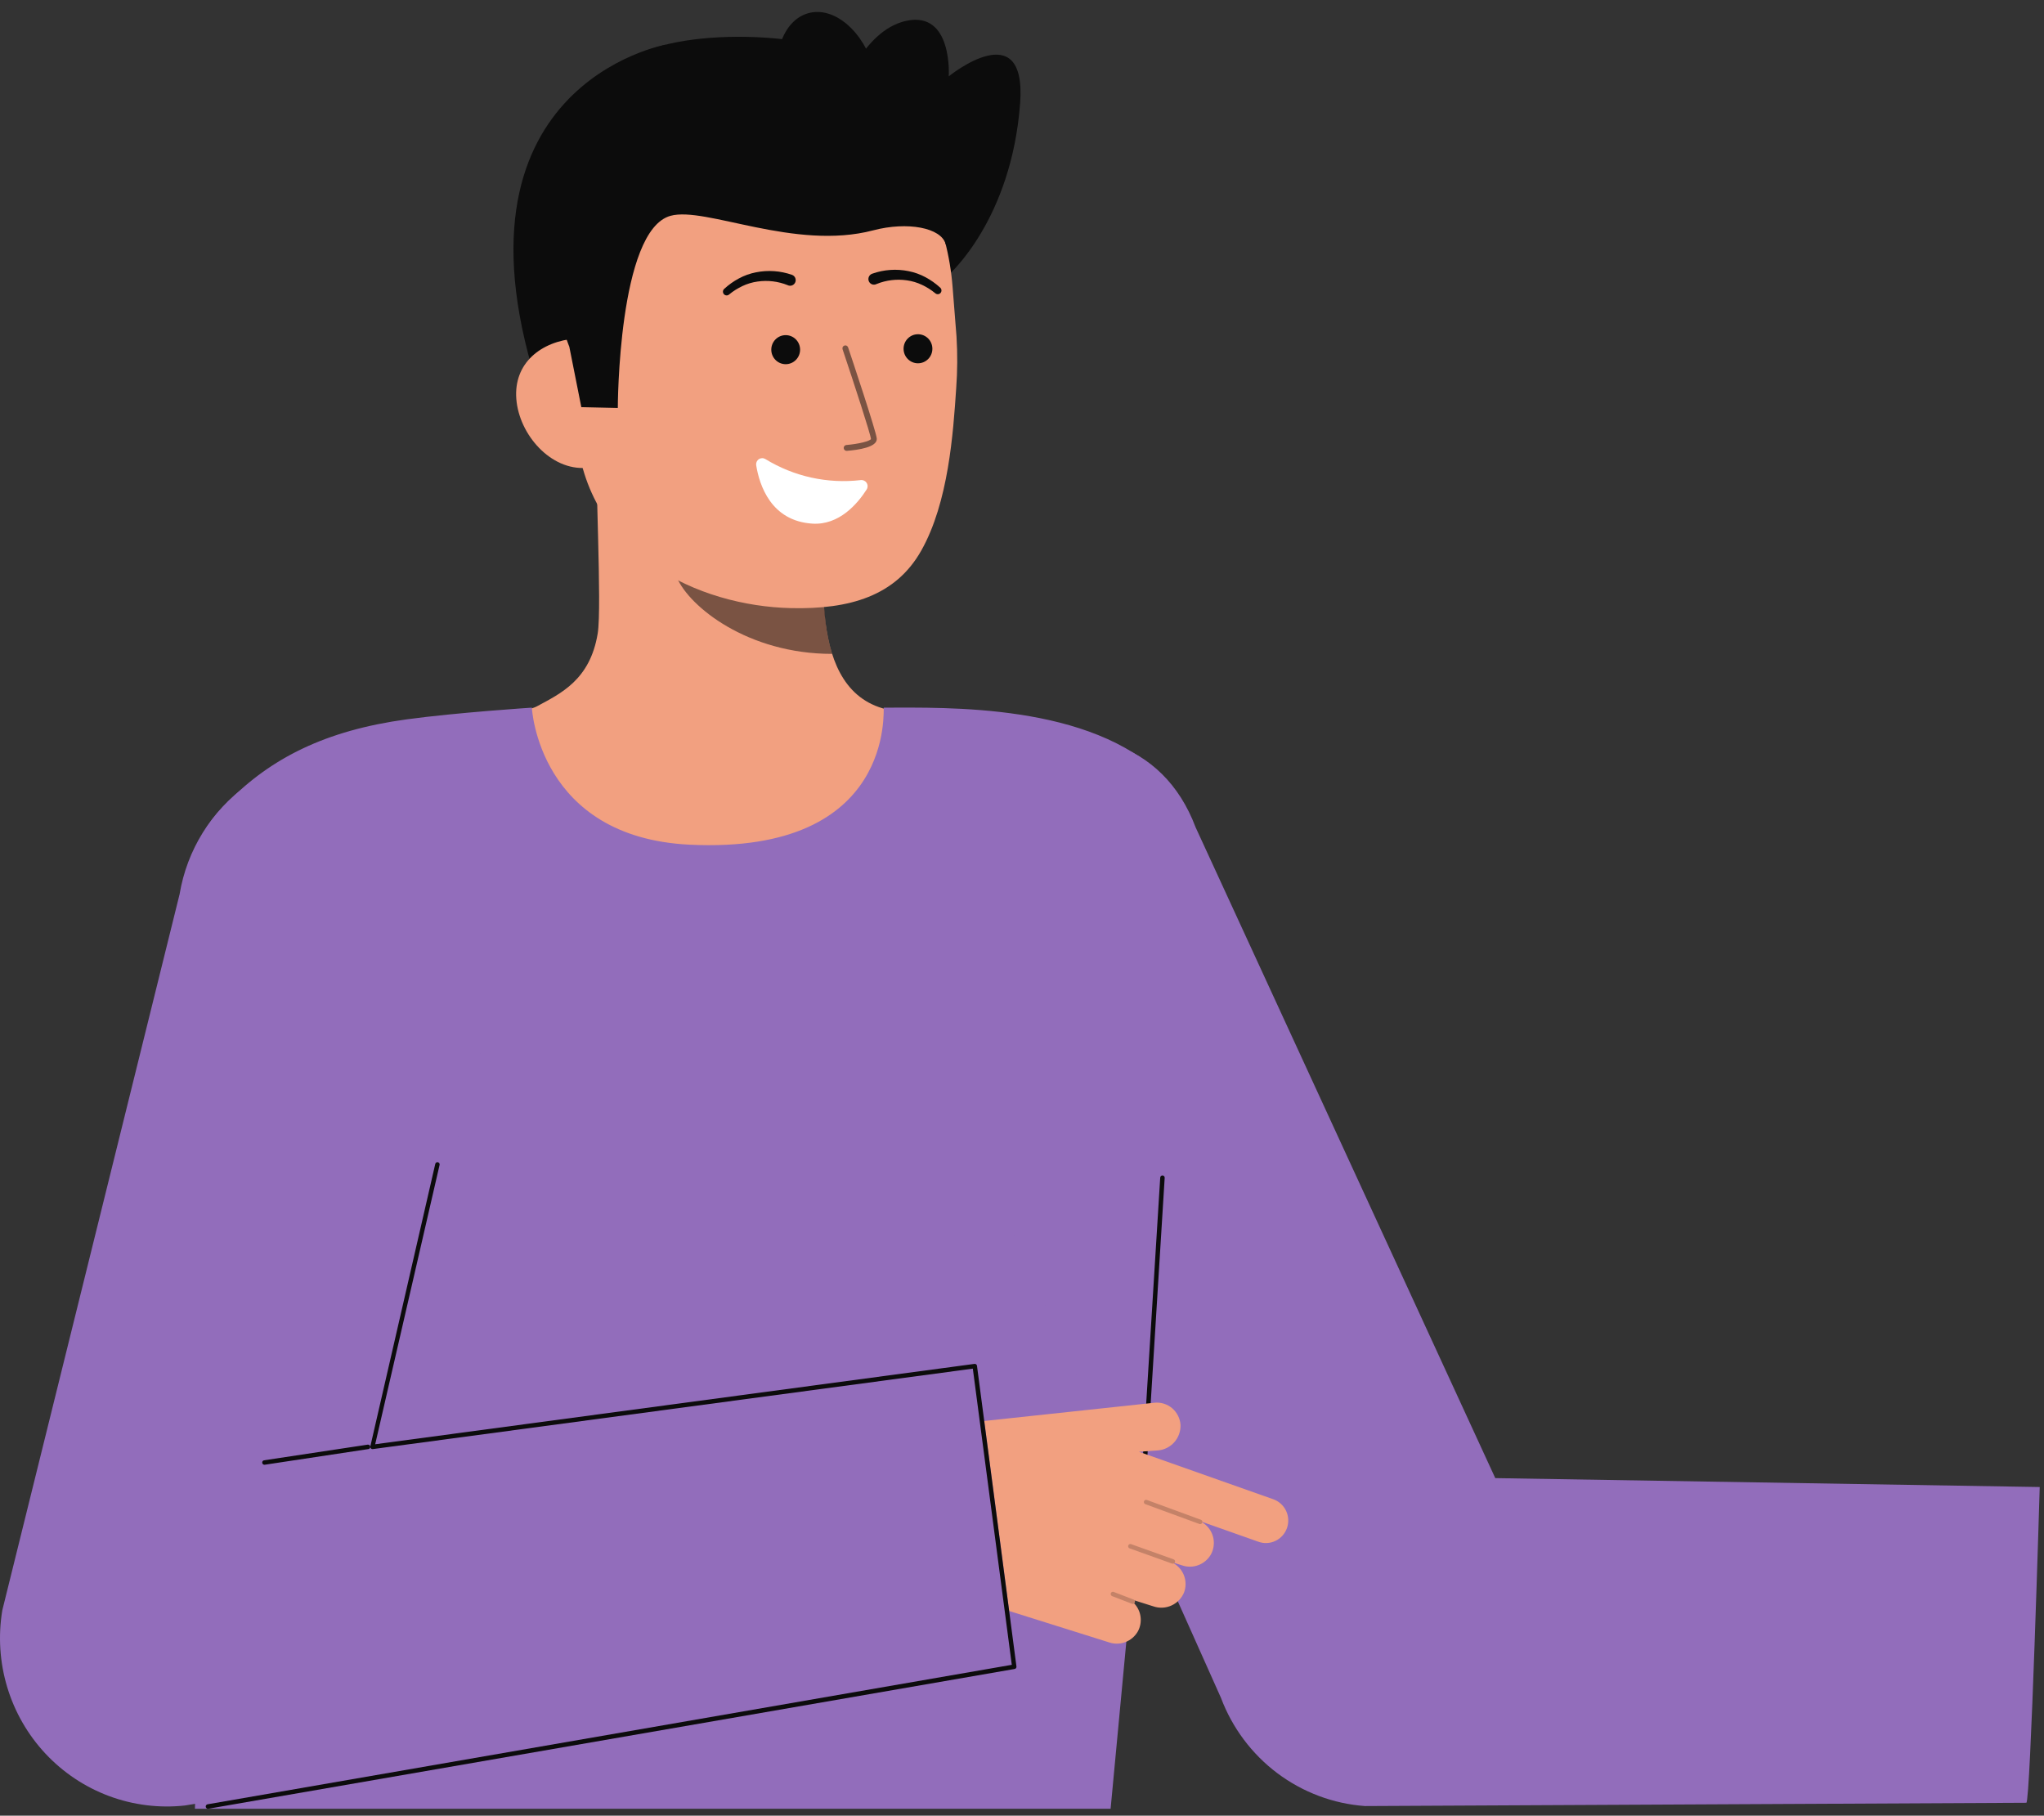 <svg width="170" height="151" viewBox="0 0 170 151" fill="none" xmlns="http://www.w3.org/2000/svg">
<rect x="0" y="0" width="170" height="151" fill="#333333" stroke="none"/>
<path d="M78.907 22.85C78.907 22.85 84.122 18.297 84.844 8.584C85.403 1.063 78.907 6.35 78.907 6.35C78.907 6.35 79.257 0.93 75.412 1.725C71.568 2.52 69.767 8.311 69.767 8.311" fill="#0C0C0C"/>
<path d="M55.389 3.71C55.389 3.71 36.267 7.093 44.978 32.938H50.165" fill="#0C0C0C"/>
<path d="M76.925 59.807C76.84 59.796 75.899 75.553 57.744 74.179C45.176 73.229 40.694 59.785 40.406 59.785C41.761 59.494 44.043 59.072 44.645 58.748C46.624 57.676 49.073 56.56 49.711 52.685C50.078 50.452 49.455 39.026 49.647 36.766L68.939 41.108C68.669 45.88 66.783 56.944 73.395 58.903C74.496 59.227 75.681 59.524 76.925 59.807Z" fill="#F2A080"/>
<path opacity="0.52" d="M69.21 54.381C68.907 53.399 68.713 52.387 68.629 51.362C68.417 49.024 68.459 46.669 68.755 44.34C64.834 43.806 61.14 42.175 58.093 39.63C57.735 40.964 55.764 46.792 56.31 48.06C57.341 50.457 62.186 54.381 69.21 54.381Z" fill="#0C0C0C"/>
<path d="M65.785 50.574C58.145 50.4 48.735 46.177 47.913 35.792L47.173 26.422C46.351 16.037 51.096 7.183 60.792 6.403C70.49 5.623 78.404 13.457 79.225 23.843L79.553 27.991C79.641 29.418 79.633 30.848 79.528 32.273C79.278 36.043 78.884 41.773 76.625 45.783C74.492 49.571 70.666 50.685 65.785 50.574Z" fill="#F2A080"/>
<path d="M76.348 30.213C77.01 30.213 77.546 29.672 77.546 29.005C77.546 28.337 77.01 27.797 76.348 27.797C75.686 27.797 75.15 28.337 75.15 29.005C75.15 29.672 75.686 30.213 76.348 30.213Z" fill="#0C0C0C"/>
<path d="M65.346 30.288C66.008 30.288 66.544 29.747 66.544 29.08C66.544 28.413 66.008 27.872 65.346 27.872C64.684 27.872 64.148 28.413 64.148 29.08C64.148 29.747 64.684 30.288 65.346 30.288Z" fill="#0C0C0C"/>
<path d="M48.766 38.907C45.819 39.145 43.176 36.158 42.943 33.186C42.709 30.215 44.967 28.384 47.914 28.148L49.59 30.017L51.3 38.705L48.766 38.907Z" fill="#F2A080"/>
<path d="M51.383 33.93C51.383 33.93 51.402 19.156 55.764 17.949C58.67 17.145 66.094 20.875 72.626 19.156C75.484 18.404 78.28 18.94 78.651 20.3C78.799 20.839 80.08 12.874 75.151 7.226C71.227 2.729 59.327 2.187 54.057 4.106C39.464 9.415 47.35 28.836 47.35 28.836L48.349 33.861L51.383 33.93Z" fill="#0C0C0C"/>
<g opacity="0.52">
<path d="M70.423 37.494H70.442C71.392 37.419 72.977 37.19 72.922 36.473C72.876 35.879 70.775 29.597 70.534 28.883C70.512 28.823 70.467 28.775 70.411 28.748C70.354 28.721 70.289 28.717 70.229 28.738C70.17 28.758 70.12 28.801 70.091 28.857C70.062 28.913 70.056 28.979 70.074 29.039C71.007 31.822 72.406 36.107 72.438 36.511C72.357 36.687 71.387 36.929 70.402 37.006C70.338 37.01 70.278 37.038 70.235 37.085C70.192 37.133 70.169 37.195 70.171 37.26C70.174 37.324 70.201 37.385 70.248 37.429C70.294 37.473 70.356 37.497 70.42 37.495L70.423 37.494Z" fill="#0C0C0C"/>
</g>
<path d="M72.548 22.76C73.516 22.418 74.558 22.345 75.564 22.549C76.059 22.646 76.536 22.818 76.981 23.058C77.42 23.294 77.829 23.584 78.197 23.922C78.257 23.975 78.294 24.05 78.301 24.13C78.308 24.21 78.284 24.29 78.234 24.353C78.183 24.415 78.111 24.456 78.031 24.465C77.952 24.475 77.872 24.453 77.808 24.405L77.789 24.39C77.448 24.109 77.073 23.872 76.674 23.686C76.28 23.5 75.861 23.375 75.431 23.315C74.58 23.19 73.712 23.294 72.914 23.617L72.883 23.629C72.827 23.656 72.766 23.671 72.704 23.673C72.642 23.676 72.579 23.665 72.521 23.643C72.463 23.62 72.41 23.587 72.365 23.543C72.32 23.499 72.285 23.447 72.261 23.389C72.236 23.331 72.224 23.269 72.224 23.206C72.224 23.144 72.237 23.082 72.261 23.024C72.286 22.966 72.321 22.914 72.366 22.87C72.411 22.827 72.464 22.793 72.523 22.771L72.548 22.76Z" fill="#0C0C0C"/>
<path d="M65.515 23.717C64.717 23.395 63.849 23.291 62.998 23.416C62.567 23.476 62.148 23.601 61.755 23.787C61.355 23.974 60.981 24.21 60.64 24.491L60.621 24.506C60.557 24.554 60.478 24.576 60.399 24.566C60.319 24.556 60.247 24.516 60.197 24.454C60.147 24.391 60.122 24.312 60.129 24.232C60.135 24.152 60.172 24.077 60.232 24.024C60.6 23.686 61.008 23.395 61.448 23.16C61.892 22.919 62.37 22.747 62.865 22.65C63.871 22.446 64.913 22.519 65.881 22.861C65.994 22.905 66.085 22.992 66.136 23.103C66.186 23.214 66.192 23.34 66.151 23.455C66.11 23.57 66.026 23.664 65.917 23.717C65.808 23.77 65.683 23.779 65.568 23.74L65.545 23.731L65.515 23.717Z" fill="#0C0C0C"/>
<path d="M71.586 39.927C68.823 40.249 66.032 39.633 63.655 38.177C63.572 38.127 63.477 38.101 63.381 38.103C63.285 38.106 63.191 38.136 63.111 38.19C63.031 38.244 62.968 38.32 62.929 38.408C62.891 38.497 62.878 38.595 62.892 38.691C63.157 40.334 64.114 43.33 67.567 43.548C69.798 43.688 71.322 41.892 72.077 40.712C72.13 40.63 72.158 40.534 72.159 40.437C72.159 40.339 72.132 40.244 72.08 40.161C72.029 40.079 71.955 40.013 71.867 39.971C71.78 39.93 71.682 39.914 71.586 39.927Z" fill="white"/>
<path d="M70.426 12.669C72.579 12.061 73.605 8.979 72.719 5.784C71.832 2.59 69.368 0.492 67.215 1.1C65.063 1.707 64.036 4.789 64.923 7.984C65.81 11.179 68.274 13.276 70.426 12.669Z" fill="#0C0C0C"/>
<path d="M57.384 70.25C44.765 69.65 44.234 58.851 44.234 58.851C44.234 58.851 37.981 59.258 33.825 59.825C27.02 60.753 22.531 63.08 18.959 66.682C15.636 70.032 13.612 73.658 15.754 96.803C17.304 113.562 16.212 150.425 16.212 150.425H92.37C92.37 150.425 96.937 102.108 97.573 94.564C98.788 80.162 99.775 67.616 96.809 64.626C90.712 58.479 78.746 58.851 73.505 58.851C73.42 58.851 74.569 71.066 57.384 70.25Z" fill="#926DBB"/>
<path d="M168.53 149.928L113.527 150.201C110.888 150.009 108.358 149.06 106.236 147.467C104.114 145.873 102.488 143.702 101.55 141.207L74.421 80.525C73.115 77.055 73.23 73.203 74.74 69.818C76.25 66.433 79.032 63.792 82.474 62.475C89.642 59.732 96.718 61.576 99.438 68.802L124.362 122.928L169.644 123.669C169.644 123.669 168.87 149.952 168.53 149.928Z" fill="#926DBB"/>
<path d="M96.496 97.931C96.499 97.881 96.522 97.835 96.559 97.802C96.596 97.769 96.644 97.753 96.693 97.756C96.742 97.759 96.788 97.782 96.82 97.819C96.853 97.856 96.87 97.905 96.867 97.954L95.318 122.895C95.315 122.94 95.297 122.982 95.265 123.014C95.234 123.046 95.192 123.065 95.148 123.069C95.139 123.07 95.13 123.07 95.122 123.069C95.097 123.067 95.074 123.061 95.052 123.05C95.03 123.04 95.01 123.025 94.994 123.006C94.978 122.988 94.966 122.966 94.958 122.943C94.95 122.92 94.947 122.895 94.948 122.871" fill="#0C0C0C"/>
<path d="M105.875 124.677L94.721 120.735L96.322 120.623C96.838 120.576 97.318 120.334 97.664 119.945C98.01 119.556 98.196 119.049 98.186 118.526C98.171 118.257 98.102 117.993 97.983 117.751C97.864 117.51 97.697 117.295 97.493 117.12C97.289 116.946 97.051 116.815 96.795 116.736C96.539 116.657 96.27 116.631 96.004 116.66L76.27 118.775L76.783 125.169C76.942 127.155 77.686 129.048 78.919 130.605C80.152 132.161 81.819 133.311 83.704 133.907L92.25 136.591C92.692 136.739 93.17 136.729 93.605 136.563C94.04 136.396 94.404 136.083 94.636 135.676C94.838 135.305 94.917 134.878 94.861 134.458C94.806 134.039 94.618 133.648 94.327 133.343C94.353 133.324 94.373 133.298 94.386 133.268C94.396 133.24 94.399 133.21 94.395 133.181C94.392 133.152 94.381 133.123 94.364 133.099L95.939 133.597C96.43 133.763 96.966 133.736 97.438 133.519C97.909 133.303 98.282 132.914 98.48 132.431C98.642 131.993 98.646 131.512 98.49 131.071C98.335 130.631 98.031 130.26 97.632 130.024C97.65 130.014 97.666 130 97.68 129.984L98.327 130.189C98.769 130.337 99.247 130.327 99.682 130.16C100.117 129.993 100.481 129.68 100.713 129.274C100.958 128.823 101.021 128.294 100.888 127.798C100.754 127.302 100.435 126.877 99.998 126.613C100.002 126.6 100.004 126.586 100.004 126.573L104.649 128.215C104.88 128.3 105.126 128.338 105.372 128.326C105.617 128.315 105.858 128.254 106.081 128.148C106.303 128.042 106.502 127.892 106.667 127.708C106.832 127.524 106.958 127.308 107.04 127.074C107.121 126.84 107.155 126.592 107.141 126.345C107.127 126.097 107.064 125.855 106.956 125.632C106.848 125.409 106.697 125.21 106.512 125.047C106.327 124.883 106.112 124.758 105.879 124.679L105.875 124.677Z" fill="#F2A080"/>
<path opacity="0.2" d="M99.82 126.755C99.798 126.755 99.777 126.751 99.757 126.743L95.263 125.096C95.239 125.089 95.217 125.076 95.198 125.06C95.179 125.044 95.164 125.023 95.153 125.001C95.142 124.978 95.135 124.954 95.134 124.928C95.132 124.903 95.136 124.878 95.145 124.854C95.153 124.831 95.166 124.809 95.183 124.791C95.201 124.772 95.221 124.757 95.244 124.747C95.267 124.737 95.292 124.732 95.317 124.732C95.342 124.731 95.366 124.736 95.389 124.746L99.883 126.393C99.924 126.408 99.958 126.437 99.979 126.475C100.001 126.513 100.009 126.557 100.001 126.601C99.994 126.644 99.971 126.683 99.938 126.711C99.905 126.739 99.863 126.754 99.82 126.755Z" fill="#0A0A0A"/>
<path opacity="0.2" d="M97.547 130.048C97.526 130.048 97.505 130.044 97.485 130.037L93.944 128.768C93.899 128.75 93.863 128.716 93.843 128.672C93.823 128.628 93.821 128.578 93.837 128.532C93.853 128.486 93.886 128.449 93.929 128.427C93.972 128.406 94.022 128.402 94.067 128.417L97.609 129.684C97.65 129.698 97.685 129.727 97.707 129.765C97.729 129.803 97.737 129.848 97.729 129.891C97.722 129.934 97.7 129.974 97.666 130.002C97.633 130.03 97.591 130.046 97.547 130.046V130.048Z" fill="#0A0A0A"/>
<path opacity="0.2" d="M94.214 133.39C94.191 133.39 94.169 133.386 94.147 133.378L92.489 132.74C92.444 132.721 92.409 132.686 92.39 132.641C92.371 132.597 92.37 132.546 92.387 132.501C92.404 132.456 92.438 132.419 92.482 132.398C92.525 132.378 92.575 132.375 92.621 132.391L94.28 133.029C94.32 133.045 94.354 133.074 94.375 133.112C94.396 133.15 94.403 133.194 94.395 133.237C94.388 133.28 94.365 133.319 94.332 133.347C94.299 133.374 94.257 133.39 94.214 133.39Z" fill="#0A0A0A"/>
<path d="M84.539 138.596L15.382 150.154C13.25 150.388 11.093 150.121 9.081 149.373C7.069 148.626 5.256 147.418 3.784 145.845C2.312 144.272 1.222 142.377 0.599 140.308C-0.024 138.239 -0.163 136.053 0.192 133.92L14.939 74.357C15.55 70.697 17.578 67.431 20.577 65.278C23.576 63.126 27.3 62.262 30.93 62.878C34.56 63.494 37.799 65.538 39.935 68.562C42.07 71.586 42.926 75.341 42.315 79.001L31.006 120.514L81.257 113.593L84.539 138.596Z" fill="#926DBB"/>
<path d="M21.99 121.817C21.944 121.816 21.899 121.798 21.865 121.766C21.831 121.734 21.811 121.691 21.807 121.644C21.804 121.597 21.818 121.551 21.847 121.514C21.876 121.477 21.917 121.453 21.963 121.446L30.583 120.144C30.607 120.141 30.632 120.141 30.656 120.147C30.679 120.153 30.702 120.164 30.721 120.178C30.741 120.193 30.757 120.211 30.77 120.232C30.782 120.253 30.791 120.277 30.794 120.301C30.801 120.35 30.789 120.4 30.759 120.44C30.73 120.48 30.686 120.506 30.638 120.513L22.018 121.815C22.009 121.816 22 121.817 21.99 121.817Z" fill="#0C0C0C"/>
<path d="M17.307 150.425C17.258 150.428 17.21 150.411 17.173 150.378C17.136 150.346 17.113 150.299 17.11 150.25C17.107 150.201 17.124 150.152 17.156 150.115C17.189 150.077 17.234 150.055 17.284 150.051L84.151 138.455L80.91 113.823L31.005 120.514C30.977 120.518 30.948 120.515 30.92 120.505C30.893 120.495 30.868 120.48 30.848 120.459C30.828 120.438 30.813 120.412 30.804 120.384C30.796 120.356 30.794 120.327 30.799 120.298L36.199 96.808C36.202 96.784 36.211 96.761 36.224 96.74C36.236 96.719 36.253 96.701 36.273 96.686C36.293 96.672 36.315 96.662 36.339 96.656C36.363 96.651 36.388 96.65 36.412 96.655C36.436 96.659 36.459 96.668 36.479 96.681C36.5 96.694 36.518 96.711 36.532 96.731C36.546 96.751 36.556 96.773 36.562 96.797C36.567 96.821 36.568 96.846 36.563 96.87L31.205 120.112L81.049 113.428C81.073 113.424 81.098 113.426 81.122 113.433C81.146 113.439 81.168 113.45 81.188 113.466C81.207 113.481 81.223 113.5 81.235 113.522C81.247 113.544 81.255 113.568 81.257 113.593L84.539 138.597C84.544 138.646 84.53 138.694 84.501 138.733C84.471 138.771 84.427 138.796 84.379 138.802L17.331 150.423C17.323 150.424 17.315 150.425 17.307 150.425Z" fill="#0C0C0C"/>
</svg>
